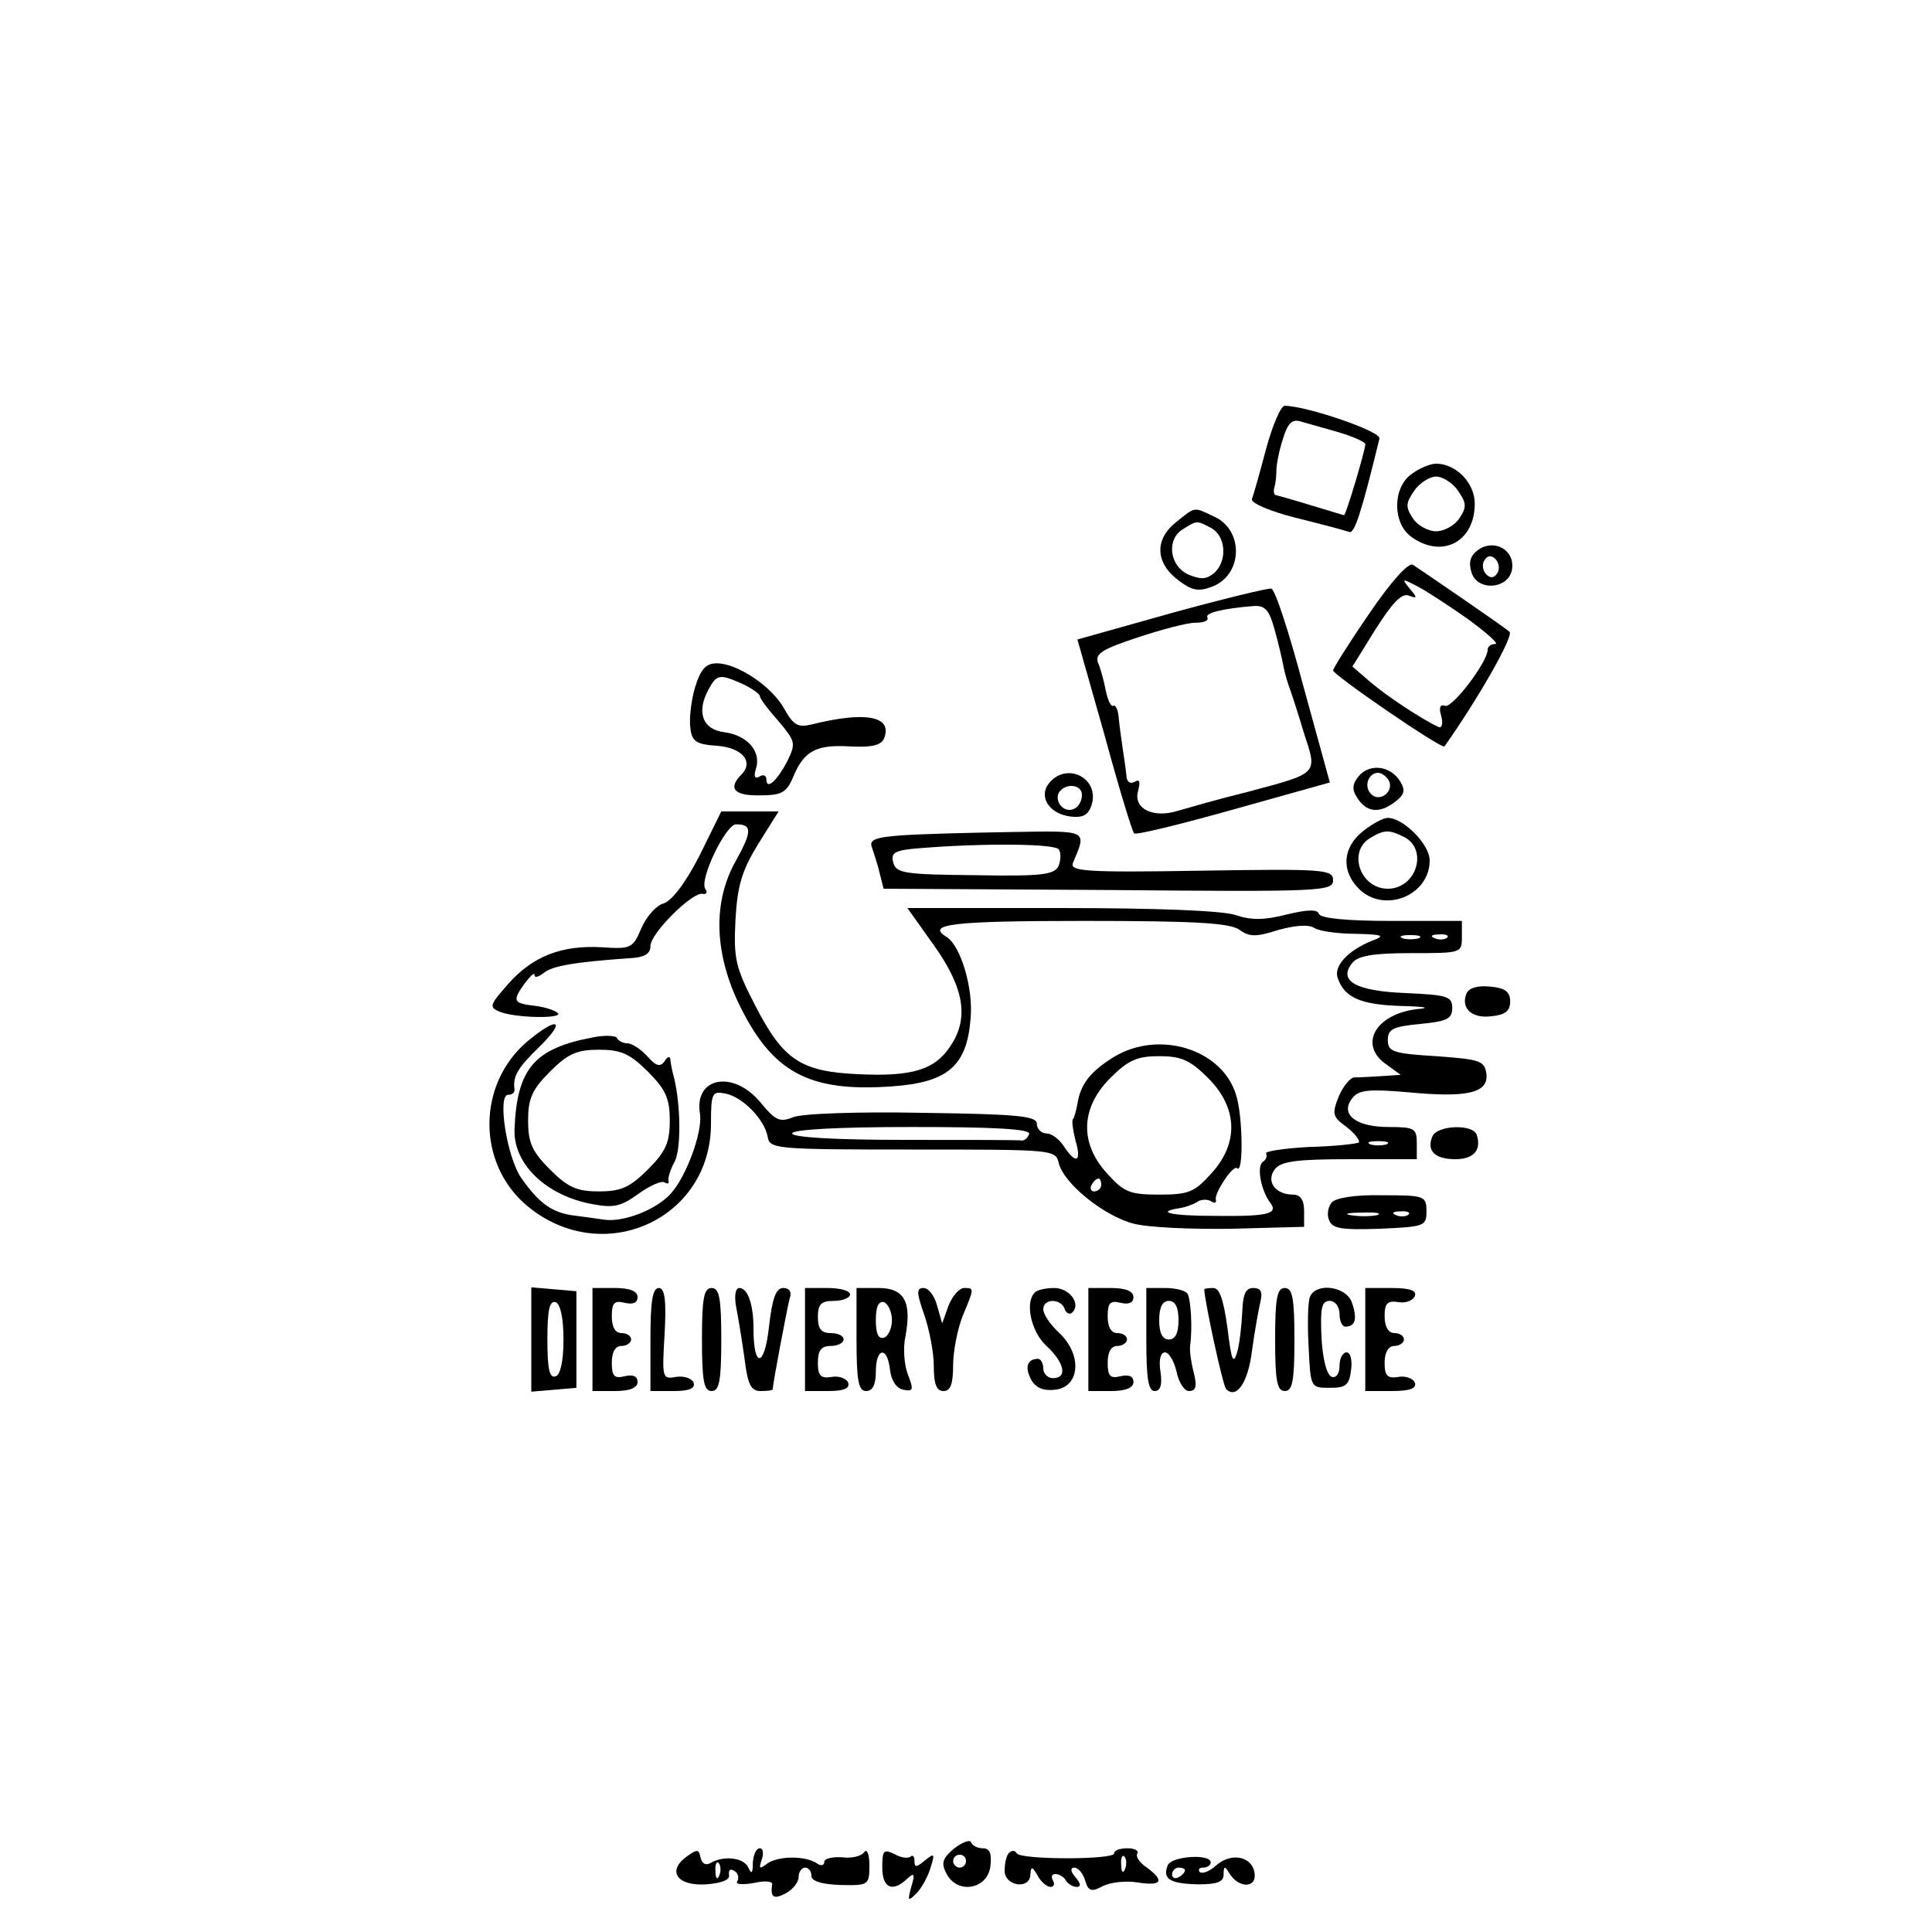 <?xml version="1.0" standalone="no"?>
<!DOCTYPE svg PUBLIC "-//W3C//DTD SVG 20010904//EN"
 "http://www.w3.org/TR/2001/REC-SVG-20010904/DTD/svg10.dtd">
<svg version="1.0" xmlns="http://www.w3.org/2000/svg"
 width="300pt" height="300pt" viewBox="0 0 300 300"
 preserveAspectRatio="xMidYMid meet">
<g transform="translate(0,300) scale(0.1,-0.1)"
fill="#000000" stroke="none">
<path d="M1966 2303 c-10 -38 -20 -73 -22 -78 -2 -6 28 -19 68 -29 40 -10 78
-20 83 -22 8 -4 19 30 47 145 3 11 -111 50 -147 51 -6 0 -19 -30 -29 -67z
m112 26 c23 -7 42 -15 42 -19 0 -9 -30 -110 -33 -110 -1 0 -23 7 -50 15 -26 8
-51 15 -55 16 -4 0 -5 6 -3 13 2 6 3 18 3 26 0 8 4 30 10 48 7 24 14 31 26 28
10 -3 36 -10 60 -17z"/>
<path d="M2192 2264 c-30 -21 -30 -77 0 -98 48 -34 98 -7 98 52 0 32 -29 62
-60 62 -9 0 -26 -7 -38 -16z m72 -26 c13 -19 14 -25 2 -43 -7 -11 -24 -20 -36
-20 -12 0 -29 9 -36 20 -12 18 -11 24 2 43 8 12 24 22 34 22 10 0 26 -10 34
-22z"/>
<path d="M1826 2189 c-34 -27 -32 -64 5 -91 20 -15 30 -17 51 -9 48 18 50 88
3 109 -32 15 -28 16 -59 -9z m55 -9 c23 -13 25 -52 4 -70 -12 -10 -21 -10 -40
-2 -30 14 -34 56 -7 71 21 13 20 13 43 1z"/>
<path d="M2295 2146 c-12 -9 -15 -19 -10 -35 9 -30 59 -26 63 6 4 29 -28 47
-53 29z m30 -36 c-5 -8 -11 -8 -17 -2 -6 6 -7 16 -3 22 5 8 11 8 17 2 6 -6 7
-16 3 -22z"/>
<path d="M2126 2047 c-31 -45 -56 -85 -56 -88 0 -7 169 -123 173 -118 53 75
108 172 101 178 -9 8 -129 90 -150 104 -7 4 -34 -26 -68 -76z m153 -8 c30 -22
49 -39 43 -39 -7 0 -12 -4 -12 -9 0 -19 -55 -91 -66 -87 -8 3 -10 -3 -6 -16 3
-11 1 -19 -4 -17 -26 12 -79 47 -105 69 l-29 25 36 58 c26 41 41 57 52 52 13
-5 13 -3 1 11 -13 16 -12 16 11 4 14 -7 49 -30 79 -51z"/>
<path d="M1819 2048 l-146 -41 42 -148 c22 -81 43 -150 46 -153 3 -3 72 14
154 37 l150 42 -41 149 c-22 83 -44 151 -50 152 -5 1 -75 -16 -155 -38z m160
-25 c6 -21 12 -47 14 -58 2 -11 7 -27 10 -35 3 -8 13 -39 22 -69 21 -64 23
-61 -89 -91 -45 -11 -93 -25 -107 -29 -38 -12 -69 3 -62 30 4 15 3 20 -5 15
-7 -4 -13 0 -13 11 -1 10 -4 29 -6 43 -2 14 -5 35 -6 47 -1 11 -5 19 -8 17 -4
-2 -9 9 -12 24 -3 15 -8 34 -12 43 -5 14 7 21 61 39 36 12 77 23 90 23 13 0
21 3 19 8 -5 7 23 14 72 18 18 1 24 -7 32 -36z"/>
<path d="M1079 1932 c-6 -21 -9 -49 -7 -62 2 -21 9 -26 41 -28 40 -3 58 -25
38 -45 -21 -21 -11 -33 29 -32 33 0 41 4 51 27 17 42 36 52 88 49 35 -2 50 2
54 13 13 34 -29 42 -113 21 -21 -5 -28 -1 -42 24 -19 35 -73 71 -105 71 -17 0
-25 -9 -34 -38z m74 6 c15 -7 27 -16 27 -19 0 -4 13 -21 29 -39 26 -31 27 -34
14 -61 -16 -31 -33 -47 -33 -29 0 6 -5 8 -11 4 -7 -4 -9 0 -5 13 8 26 -13 51
-49 56 -34 4 -44 31 -25 66 13 24 17 25 53 9z"/>
<path d="M2110 1795 c-10 -12 -11 -21 -3 -33 14 -23 34 -26 58 -8 16 12 18 18
9 33 -15 24 -47 28 -64 8z m46 -6 c10 -17 -13 -36 -27 -22 -12 12 -4 33 11 33
5 0 12 -5 16 -11z"/>
<path d="M1629 1784 c-17 -21 0 -48 34 -52 18 -2 27 2 32 18 13 41 -38 68 -66
34z m51 -18 c0 -20 -19 -31 -32 -18 -6 6 -7 15 -4 21 10 16 36 13 36 -3z"/>
<path d="M1086 1671 c-22 -43 -43 -70 -56 -74 -11 -3 -26 -20 -34 -38 -13 -31
-16 -33 -60 -30 -64 4 -109 -14 -147 -57 -29 -33 -30 -36 -13 -43 24 -10 100
-11 90 -2 -4 4 -19 9 -34 11 -35 4 -37 7 -18 34 9 12 16 19 16 14 0 -5 6 -3
14 3 13 11 47 17 132 23 25 1 34 7 34 19 0 20 66 85 81 81 6 -1 8 2 4 8 -9 15
32 100 48 100 25 0 25 -11 0 -56 -36 -63 -34 -141 3 -220 52 -109 109 -140
238 -131 87 6 117 31 123 104 5 47 -15 114 -37 128 -33 20 8 25 213 25 172 0
227 -3 242 -14 15 -11 26 -11 60 0 26 7 47 9 56 3 8 -5 37 -9 64 -9 43 -1 47
-3 25 -11 -37 -15 -59 -39 -53 -57 10 -31 36 -42 97 -44 40 -1 49 -3 26 -5
-65 -8 -91 -56 -47 -86 l22 -16 -30 -2 c-16 -1 -35 -2 -42 -2 -6 0 -17 -13
-24 -29 -11 -28 -10 -32 12 -48 13 -10 21 -21 19 -24 -3 -2 -37 -6 -77 -7 -39
-2 -70 -7 -67 -10 2 -4 0 -10 -5 -13 -10 -7 -3 -44 11 -63 14 -18 -3 -22 -86
-21 -68 0 -93 6 -54 12 7 1 19 5 26 9 6 5 17 5 22 2 6 -4 9 -3 8 2 -3 10 27
55 33 49 10 -10 9 83 -2 115 -22 70 -119 100 -189 58 -37 -23 -52 -42 -57 -73
-2 -11 -5 -22 -7 -24 -2 -2 0 -17 4 -33 10 -33 1 -38 -18 -9 -7 11 -19 20 -27
20 -8 0 -15 7 -15 15 0 12 -29 15 -177 17 -98 2 -189 -1 -202 -7 -20 -8 -27
-5 -50 23 -42 51 -104 40 -94 -18 4 -28 -21 -96 -45 -123 -22 -25 -73 -45
-103 -41 -13 2 -36 5 -51 7 -32 5 -51 19 -78 57 -23 32 -38 130 -21 130 6 0
10 3 10 8 -3 20 4 33 38 66 43 42 30 49 -18 9 -78 -66 -79 -189 -1 -255 117
-98 286 -22 286 127 0 48 2 51 22 47 27 -5 61 -40 66 -67 3 -19 11 -20 225
-20 219 0 222 0 227 -21 8 -32 70 -82 116 -94 22 -6 90 -9 152 -8 l113 3 0 25
c0 17 -6 25 -17 25 -28 0 -43 21 -28 40 10 12 35 15 116 15 l104 0 0 25 c0 23
-4 25 -44 25 -51 0 -76 20 -56 45 10 13 27 14 86 9 93 -9 126 -1 122 29 -3 20
-10 22 -78 27 -67 4 -75 7 -75 25 0 17 8 21 50 25 42 4 50 8 50 25 0 18 -8 20
-72 23 -78 3 -106 19 -83 47 9 11 33 15 91 15 78 0 79 0 79 25 l0 25 -109 0
c-69 0 -111 4 -113 11 -2 7 -17 7 -50 -1 -35 -9 -55 -9 -79 -1 -20 7 -122 11
-271 11 l-239 0 42 -59 c46 -65 54 -112 25 -155 -24 -37 -59 -48 -143 -44 -90
4 -117 22 -161 108 -30 58 -33 72 -30 131 3 54 10 77 35 118 l32 51 -44 0 -45
0 -34 -69z m1117 -128 c-7 -2 -19 -2 -25 0 -7 3 -2 5 12 5 14 0 19 -2 13 -5z
m44 1 c-3 -3 -12 -4 -19 -1 -8 3 -5 6 6 6 11 1 17 -2 13 -5z m-371 -218 c46
-46 48 -101 5 -148 -26 -29 -35 -33 -81 -33 -46 0 -55 4 -81 33 -43 47 -41
102 5 148 28 28 42 34 76 34 34 0 48 -6 76 -34z m-278 -87 c-2 -6 -7 -10 -11
-10 -4 1 -86 1 -182 1 -110 0 -175 4 -175 10 0 6 69 10 186 10 128 0 185 -3
182 -11z m555 -16 c-7 -2 -19 -2 -25 0 -7 3 -2 5 12 5 14 0 19 -2 13 -5z
m-443 -63 c0 -5 -5 -10 -11 -10 -5 0 -7 5 -4 10 3 6 8 10 11 10 2 0 4 -4 4
-10z"/>
<path d="M2116 1709 c-31 -25 -34 -61 -6 -89 39 -39 110 -11 110 44 0 25 -41
66 -65 66 -7 0 -24 -9 -39 -21z m65 -9 c37 -20 18 -80 -26 -80 -43 0 -63 58
-27 79 22 13 29 13 53 1z"/>
<path d="M1402 1703 c-43 -3 -53 -7 -48 -19 3 -9 9 -27 12 -40 l6 -24 349 -2
c331 -3 349 -2 349 15 0 17 -13 18 -205 15 -179 -3 -204 -1 -199 12 22 52 25
50 -97 48 -63 -1 -138 -3 -167 -5z m242 -22 c4 -5 3 -17 0 -25 -6 -14 -24 -17
-129 -15 -111 1 -124 3 -128 20 -4 15 2 19 42 22 98 8 210 7 215 -2z"/>
<path d="M2277 1457 c-9 -23 9 -39 39 -35 21 2 29 8 29 23 0 15 -8 21 -31 23
-20 2 -33 -2 -37 -11z"/>
<path d="M920 1389 c-90 -17 -117 -48 -121 -141 -3 -55 49 -105 122 -118 32
-6 44 -3 70 16 18 13 36 21 41 18 5 -3 7 -2 6 3 -1 4 3 17 9 28 11 19 10 88 0
130 -3 11 -6 25 -6 30 -1 6 -5 4 -9 -3 -7 -9 -13 -8 -27 8 -10 11 -24 20 -31
20 -7 0 -14 4 -16 8 -1 4 -19 5 -38 1z m86 -53 c28 -28 34 -42 34 -76 0 -34
-6 -48 -34 -76 -28 -28 -42 -34 -76 -34 -34 0 -48 6 -76 34 -28 28 -34 42 -34
76 0 34 6 48 34 76 28 28 42 34 76 34 34 0 48 -6 76 -34z"/>
<path d="M2224 1235 c-9 -22 4 -35 36 -35 28 0 41 14 33 38 -6 17 -62 15 -69
-3z"/>
<path d="M2068 1133 c-6 -7 -8 -20 -4 -28 5 -13 20 -15 78 -13 70 3 73 4 73
27 0 24 -3 25 -68 25 -43 1 -72 -4 -79 -11z m70 -20 c-10 -2 -28 -2 -40 0 -13
2 -5 4 17 4 22 1 32 -1 23 -4z m49 1 c-3 -3 -12 -4 -19 -1 -8 3 -5 6 6 6 11 1
17 -2 13 -5z"/>
<path d="M825 920 l0 -81 35 3 35 3 0 75 0 75 -35 3 -35 3 0 -81z m50 0 c0
-34 -5 -55 -12 -57 -10 -4 -13 12 -13 57 0 45 3 61 13 58 7 -3 12 -24 12 -58z"/>
<path d="M920 920 l0 -80 35 0 c23 0 35 5 35 14 0 9 -7 12 -20 9 -16 -4 -20 0
-20 21 0 16 5 26 15 26 8 0 15 5 15 10 0 6 -7 10 -15 10 -10 0 -15 10 -15 26
0 21 4 25 20 21 13 -3 20 0 20 9 0 9 -12 14 -35 14 l-35 0 0 -80z"/>
<path d="M1010 920 l0 -80 36 0 c24 0 34 4 31 13 -2 6 -14 11 -27 9 -22 -4
-22 -2 -18 67 3 53 0 71 -9 71 -10 0 -13 -22 -13 -80z"/>
<path d="M1090 920 c0 -64 3 -80 15 -80 12 0 15 16 15 80 0 64 -3 80 -15 80
-12 0 -15 -16 -15 -80z"/>
<path d="M1143 971 c3 -15 9 -51 13 -80 5 -41 10 -51 25 -51 11 0 19 1 19 3 0
9 22 124 26 140 4 11 0 17 -10 17 -11 0 -17 -16 -22 -61 -7 -63 -24 -64 -24
-2 0 38 -9 63 -22 63 -6 0 -8 -12 -5 -29z"/>
<path d="M1250 920 l0 -80 36 0 c24 0 34 4 31 13 -2 6 -14 11 -25 9 -18 -3
-22 2 -22 22 0 19 5 26 20 26 11 0 20 5 20 10 0 6 -9 10 -20 10 -15 0 -20 7
-20 25 0 20 5 25 25 25 14 0 25 5 25 10 0 6 -16 10 -35 10 l-35 0 0 -80z"/>
<path d="M1330 920 c0 -64 3 -80 15 -80 10 0 15 10 15 30 0 38 18 40 22 3 2
-17 10 -29 21 -31 15 -3 16 0 7 23 -6 15 -8 42 -4 60 10 54 -2 75 -42 75 l-34
0 0 -80z m55 30 c0 -13 -6 -25 -12 -27 -9 -3 -13 6 -13 27 0 21 4 30 13 28 6
-3 12 -15 12 -28z"/>
<path d="M1435 959 c8 -23 15 -59 15 -80 0 -28 4 -39 15 -39 11 0 15 11 15 40
0 22 7 57 15 77 18 43 18 43 2 43 -7 0 -18 -12 -24 -27 l-10 -28 -8 28 c-4 15
-13 27 -21 27 -11 0 -11 -7 1 -41z"/>
<path d="M1607 993 c-16 -15 -6 -61 18 -83 28 -26 33 -50 10 -50 -8 0 -15 7
-15 15 0 8 -4 15 -8 15 -17 0 -21 -13 -11 -32 7 -13 19 -18 37 -16 39 4 43 54
7 88 -14 13 -25 29 -25 37 0 17 27 17 33 1 2 -7 8 -10 12 -6 14 13 -4 38 -28
38 -13 0 -27 -3 -30 -7z"/>
<path d="M1690 920 l0 -80 35 0 c23 0 35 5 35 14 0 9 -7 12 -20 9 -16 -4 -20
0 -20 21 0 16 5 26 15 26 8 0 15 5 15 10 0 6 -7 10 -15 10 -10 0 -15 10 -15
26 0 21 4 25 20 21 13 -3 20 0 20 9 0 9 -12 14 -35 14 l-35 0 0 -80z"/>
<path d="M1780 920 c0 -60 3 -80 13 -80 9 0 12 10 9 30 -3 18 0 30 7 30 6 0
14 -13 18 -30 3 -16 12 -30 19 -30 11 0 13 7 8 27 -4 15 -7 34 -6 43 4 28 1
73 -4 81 -3 5 -18 9 -35 9 l-29 0 0 -80z m50 30 c0 -20 -5 -30 -15 -30 -10 0
-15 10 -15 30 0 20 5 30 15 30 10 0 15 -10 15 -30z"/>
<path d="M1870 998 c0 -16 29 -151 34 -155 16 -16 34 10 40 59 4 29 10 63 13
76 4 16 1 22 -11 22 -12 0 -16 -10 -17 -37 -1 -21 -4 -49 -8 -63 -6 -20 -9
-12 -15 38 -6 43 -12 62 -22 62 -8 0 -14 -1 -14 -2z"/>
<path d="M1980 920 c0 -64 3 -80 15 -80 12 0 15 16 15 80 0 64 -3 80 -15 80
-12 0 -15 -16 -15 -80z"/>
<path d="M2034 986 c-3 -7 -4 -42 -2 -77 3 -64 3 -64 33 -64 25 0 30 4 33 28
2 15 -1 27 -7 27 -6 0 -11 -9 -11 -21 0 -12 -5 -19 -12 -17 -8 3 -14 27 -16
61 -2 46 0 57 13 57 8 0 15 -9 15 -20 0 -11 4 -20 9 -20 16 0 19 13 10 38 -9
25 -56 31 -65 8z"/>
<path d="M2120 920 l0 -80 41 0 c28 0 39 4 36 13 -2 6 -14 11 -25 9 -18 -3
-22 2 -22 22 0 16 6 26 15 26 8 0 15 5 15 10 0 6 -7 10 -15 10 -9 0 -15 10
-15 26 0 20 4 25 22 22 11 -2 23 3 25 10 3 8 -8 12 -36 12 l-41 0 0 -80z"/>
<path d="M1482 130 c-19 -16 -21 -23 -12 -40 17 -32 64 -24 68 13 2 19 -1 27
-12 27 -8 0 -16 4 -18 9 -1 5 -13 1 -26 -9z m18 -20 c0 -5 -4 -10 -10 -10 -5
0 -10 5 -10 10 0 6 5 10 10 10 6 0 10 -4 10 -10z"/>
<path d="M1066 117 c-31 -23 -14 -46 31 -43 24 2 37 7 35 15 -1 7 2 10 8 6 6
-3 8 -11 5 -16 -4 -5 7 -6 25 -3 17 4 30 3 29 -2 -3 -20 2 -24 21 -14 11 6 20
17 20 25 0 8 5 15 10 15 6 0 10 -6 10 -13 0 -8 16 -13 45 -14 44 -1 45 0 45
31 0 17 -4 26 -8 20 -4 -6 -19 -10 -34 -8 -16 1 -28 -2 -28 -7 0 -6 -6 -7 -12
-2 -19 12 -61 11 -77 -1 -12 -9 -13 -8 -8 7 3 9 2 17 -3 17 -6 0 -10 -10 -11
-22 0 -17 -2 -19 -7 -8 -7 16 -39 19 -59 7 -7 -4 -13 -1 -15 8 -3 14 -5 14
-22 2z m51 -29 c-3 -8 -6 -5 -6 6 -1 11 2 17 5 13 3 -3 4 -12 1 -19z"/>
<path d="M1370 100 c0 -32 16 -39 39 -17 11 10 12 7 6 -13 -6 -22 -5 -23 8
-10 8 8 18 26 22 40 7 22 6 23 -9 11 -13 -11 -16 -11 -16 -1 0 8 -3 10 -6 7
-4 -3 -15 -2 -25 4 -17 8 -19 6 -19 -21z"/>
<path d="M1567 123 c-4 -3 -7 -16 -7 -28 0 -24 40 -30 40 -5 1 12 3 12 11 -2
5 -10 15 -18 20 -18 6 0 7 5 4 10 -3 6 -2 10 4 10 5 0 13 -4 16 -10 3 -5 11
-10 17 -10 7 0 6 6 -2 15 -8 9 -8 15 -2 15 6 0 14 -9 17 -20 5 -17 10 -18 27
-9 11 6 36 9 54 6 38 -6 43 2 15 23 -11 7 -18 17 -15 22 3 4 -4 8 -15 8 -12 0
-21 -3 -21 -8 0 -10 -144 -10 -151 0 -3 5 -8 5 -12 1z m180 -25 c-3 -8 -6 -5
-6 6 -1 11 2 17 5 13 3 -3 4 -12 1 -19z"/>
<path d="M1813 103 c-8 -21 4 -28 48 -29 29 0 39 4 39 15 0 14 2 14 9 2 15
-24 43 -23 39 1 -4 26 -37 32 -60 11 -10 -9 -21 -13 -25 -10 -3 4 -1 7 5 7 7
0 12 4 12 8 0 14 -62 10 -67 -5z m27 -7 c0 -3 -4 -8 -10 -11 -5 -3 -10 -1 -10
4 0 6 5 11 10 11 6 0 10 -2 10 -4z"/>
</g>
</svg>
